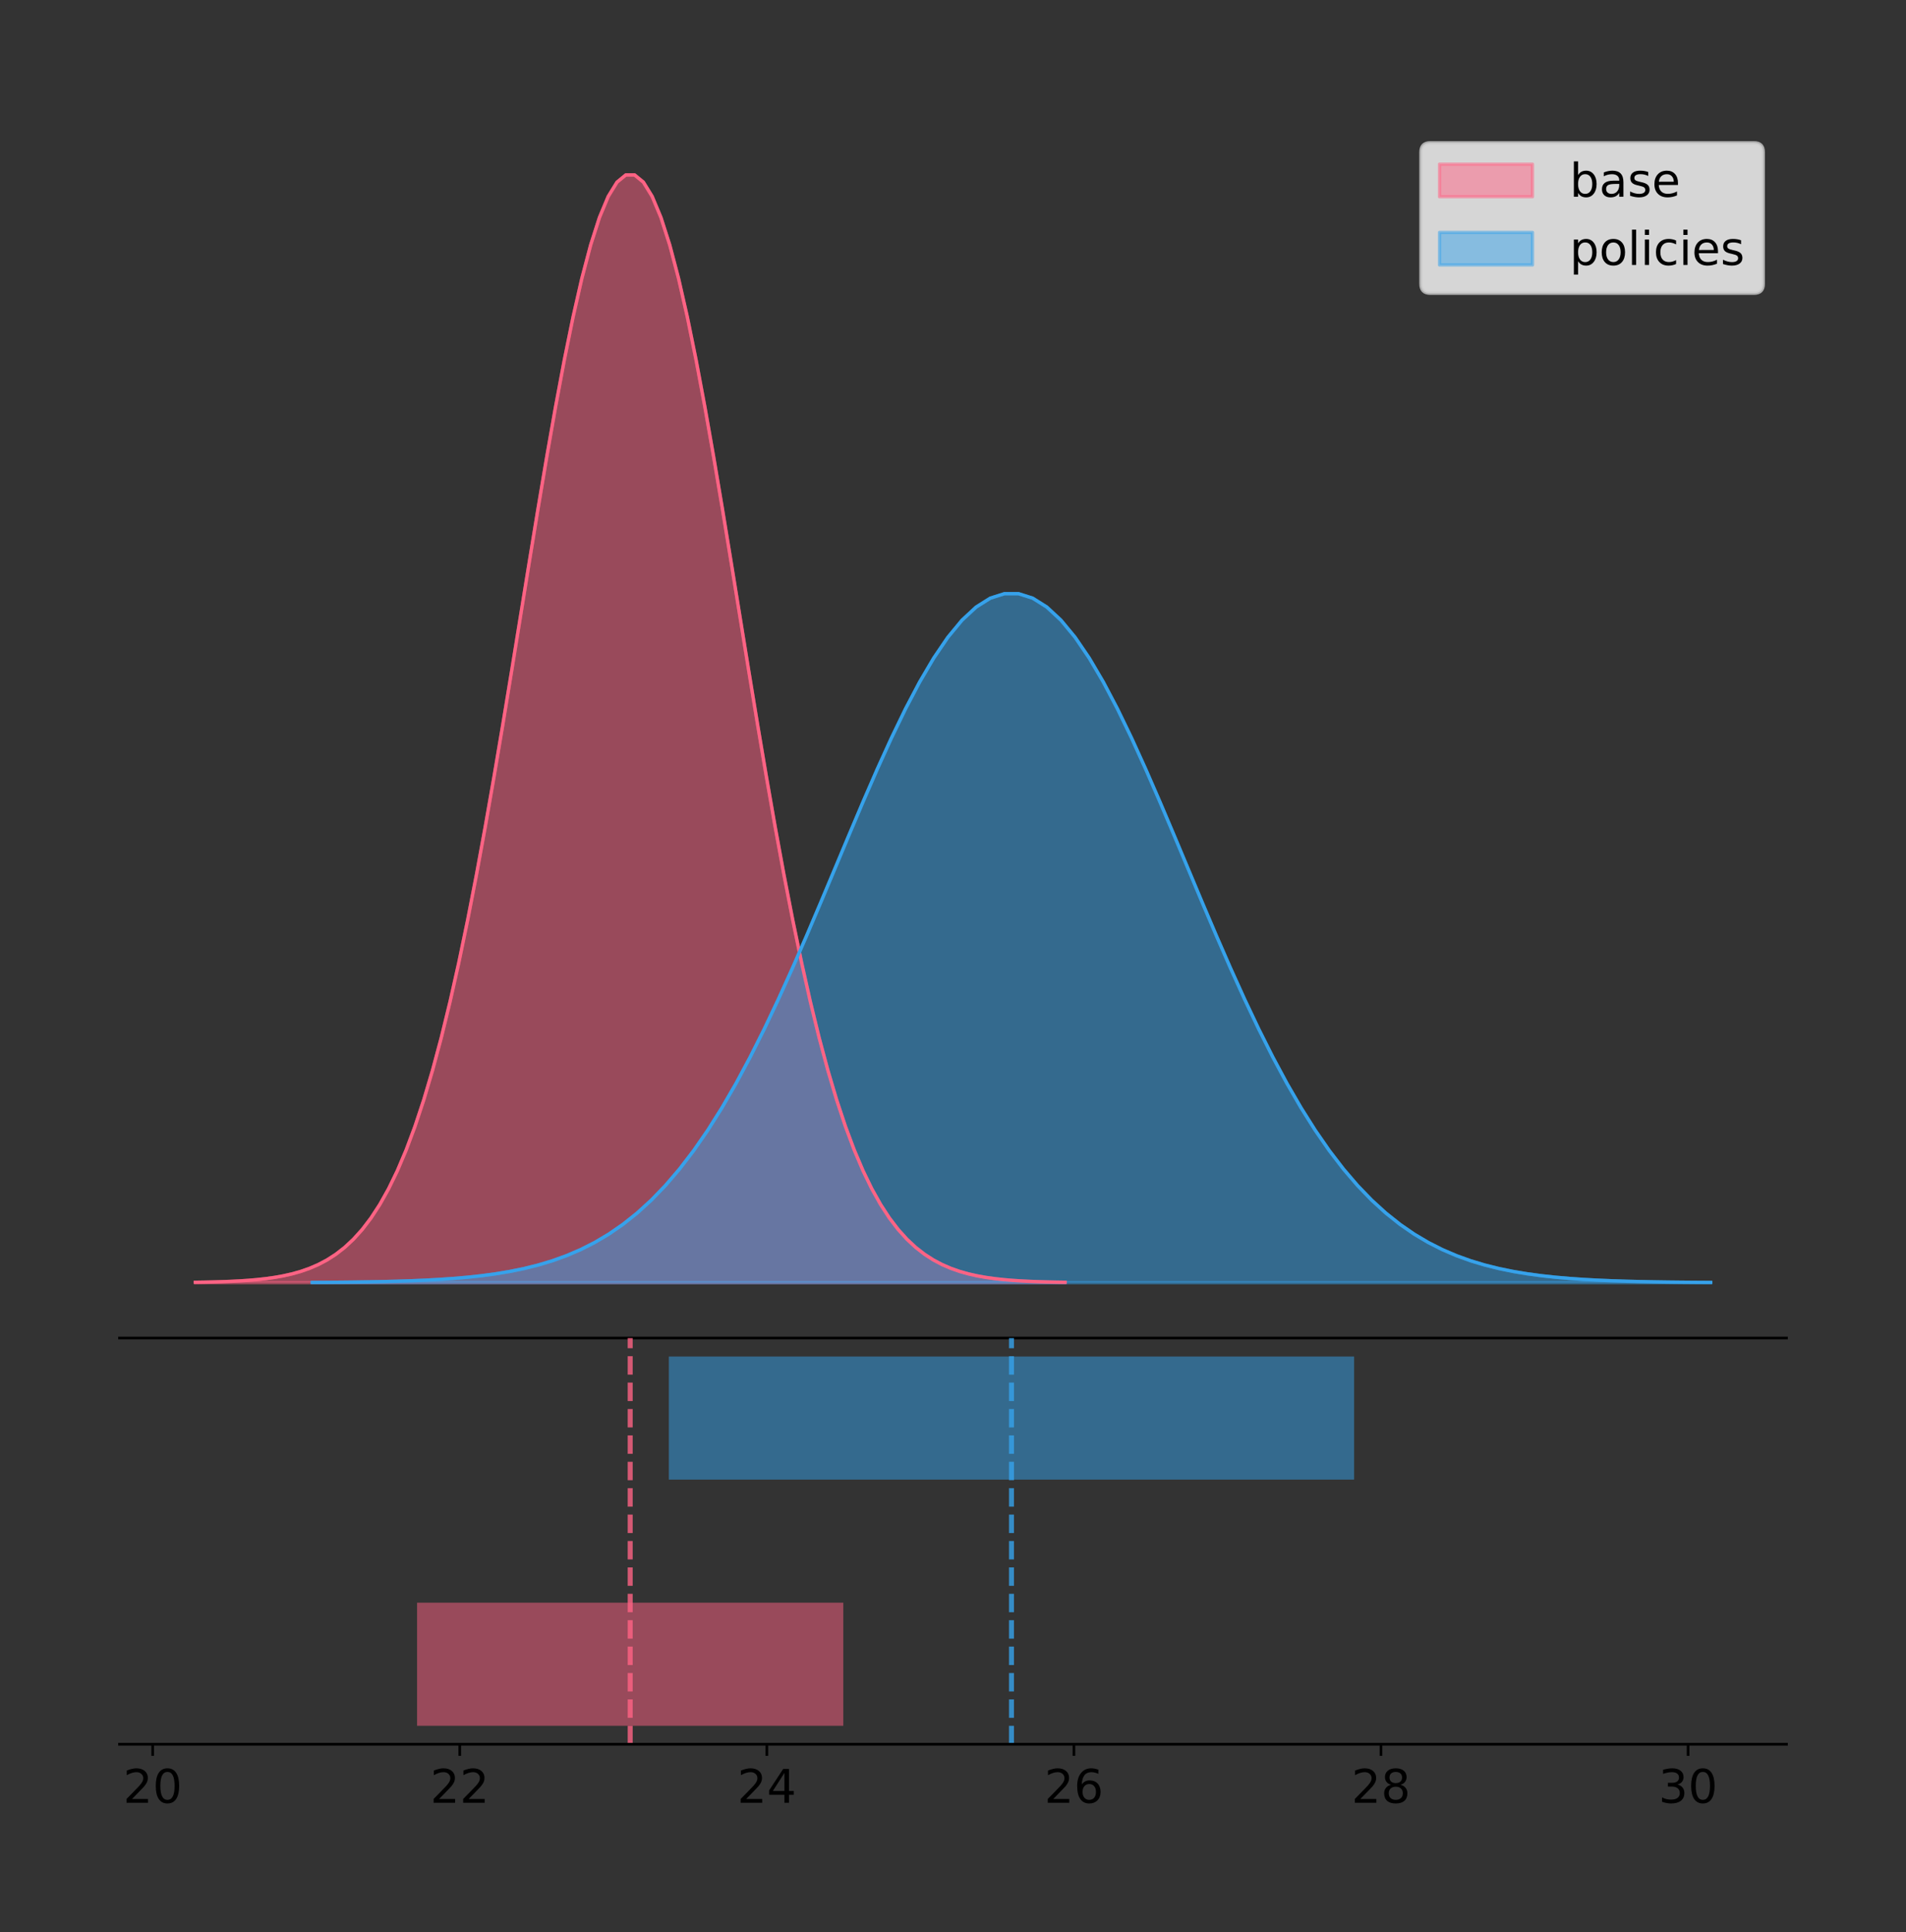 <?xml version="1.0" encoding="utf-8" standalone="no"?>
<!DOCTYPE svg PUBLIC "-//W3C//DTD SVG 1.1//EN"
  "http://www.w3.org/Graphics/SVG/1.1/DTD/svg11.dtd">
<!-- Created with matplotlib (https://matplotlib.org/) -->
<svg height="581.789pt" version="1.1" viewBox="0 0 574.2 581.789" width="574.2pt" xmlns="http://www.w3.org/2000/svg" xmlns:xlink="http://www.w3.org/1999/xlink">
 <rect x="0" y="0" width="574.2" height="581.789" fill="#333333" stroke="none"/>
 <defs>
  <style type="text/css">
*{stroke-linecap:butt;stroke-linejoin:round;}
  </style>
 </defs>
 <g id="figure_1">
  <g id="patch_1">
   <path d="M 0 581.789 
L 574.2 581.789 
L 574.2 0 
L 0 0 
z
" style="fill:none;"/>
  </g>
  <g id="axes_1">
   <g id="patch_2">
    <path d="M 36 402.93 
L 538.2 402.93 
L 538.2 36 
L 36 36 
z
" style="fill:none;"/>
   </g>
   <g id="PolyCollection_1">
    <defs>
     <path d="M 58.827 -195.538 
L 58.827 -195.65 
L 61.474 -195.692 
L 64.121 -195.749 
L 66.768 -195.825 
L 69.415 -195.925 
L 72.062 -196.058 
L 74.709 -196.23 
L 77.356 -196.455 
L 80.003 -196.744 
L 82.65 -197.115 
L 85.297 -197.585 
L 87.944 -198.179 
L 90.591 -198.923 
L 93.238 -199.848 
L 95.885 -200.99 
L 98.532 -202.39 
L 101.179 -204.093 
L 103.826 -206.151 
L 106.473 -208.617 
L 109.12 -211.552 
L 111.767 -215.017 
L 114.414 -219.078 
L 117.061 -223.801 
L 119.708 -229.25 
L 122.355 -235.488 
L 125.002 -242.572 
L 127.649 -250.552 
L 130.296 -259.468 
L 132.943 -269.344 
L 135.589 -280.192 
L 138.236 -292.002 
L 140.883 -304.744 
L 143.53 -318.365 
L 146.177 -332.786 
L 148.824 -347.901 
L 151.471 -363.58 
L 154.118 -379.667 
L 156.765 -395.98 
L 159.412 -412.318 
L 162.059 -428.462 
L 164.706 -444.18 
L 167.353 -459.23 
L 170 -473.372 
L 172.647 -486.366 
L 175.294 -497.987 
L 177.941 -508.025 
L 180.588 -516.294 
L 183.235 -522.64 
L 185.882 -526.94 
L 188.529 -529.111 
L 191.176 -529.111 
L 193.823 -526.94 
L 196.47 -522.64 
L 199.117 -516.294 
L 201.764 -508.025 
L 204.411 -497.987 
L 207.058 -486.366 
L 209.705 -473.372 
L 212.352 -459.23 
L 214.999 -444.18 
L 217.646 -428.462 
L 220.293 -412.318 
L 222.94 -395.98 
L 225.587 -379.667 
L 228.234 -363.58 
L 230.881 -347.901 
L 233.527 -332.786 
L 236.174 -318.365 
L 238.821 -304.744 
L 241.468 -292.002 
L 244.115 -280.192 
L 246.762 -269.344 
L 249.409 -259.468 
L 252.056 -250.552 
L 254.703 -242.572 
L 257.35 -235.488 
L 259.997 -229.25 
L 262.644 -223.801 
L 265.291 -219.078 
L 267.938 -215.017 
L 270.585 -211.552 
L 273.232 -208.617 
L 275.879 -206.151 
L 278.526 -204.093 
L 281.173 -202.39 
L 283.82 -200.99 
L 286.467 -199.848 
L 289.114 -198.923 
L 291.761 -198.179 
L 294.408 -197.585 
L 297.055 -197.115 
L 299.702 -196.744 
L 302.349 -196.455 
L 304.996 -196.23 
L 307.643 -196.058 
L 310.29 -195.925 
L 312.937 -195.825 
L 315.584 -195.749 
L 318.231 -195.692 
L 320.878 -195.65 
L 320.878 -195.538 
L 320.878 -195.538 
L 318.231 -195.538 
L 315.584 -195.538 
L 312.937 -195.538 
L 310.29 -195.538 
L 307.643 -195.538 
L 304.996 -195.538 
L 302.349 -195.538 
L 299.702 -195.538 
L 297.055 -195.538 
L 294.408 -195.538 
L 291.761 -195.538 
L 289.114 -195.538 
L 286.467 -195.538 
L 283.82 -195.538 
L 281.173 -195.538 
L 278.526 -195.538 
L 275.879 -195.538 
L 273.232 -195.538 
L 270.585 -195.538 
L 267.938 -195.538 
L 265.291 -195.538 
L 262.644 -195.538 
L 259.997 -195.538 
L 257.35 -195.538 
L 254.703 -195.538 
L 252.056 -195.538 
L 249.409 -195.538 
L 246.762 -195.538 
L 244.115 -195.538 
L 241.468 -195.538 
L 238.821 -195.538 
L 236.174 -195.538 
L 233.527 -195.538 
L 230.881 -195.538 
L 228.234 -195.538 
L 225.587 -195.538 
L 222.94 -195.538 
L 220.293 -195.538 
L 217.646 -195.538 
L 214.999 -195.538 
L 212.352 -195.538 
L 209.705 -195.538 
L 207.058 -195.538 
L 204.411 -195.538 
L 201.764 -195.538 
L 199.117 -195.538 
L 196.47 -195.538 
L 193.823 -195.538 
L 191.176 -195.538 
L 188.529 -195.538 
L 185.882 -195.538 
L 183.235 -195.538 
L 180.588 -195.538 
L 177.941 -195.538 
L 175.294 -195.538 
L 172.647 -195.538 
L 170 -195.538 
L 167.353 -195.538 
L 164.706 -195.538 
L 162.059 -195.538 
L 159.412 -195.538 
L 156.765 -195.538 
L 154.118 -195.538 
L 151.471 -195.538 
L 148.824 -195.538 
L 146.177 -195.538 
L 143.53 -195.538 
L 140.883 -195.538 
L 138.236 -195.538 
L 135.589 -195.538 
L 132.943 -195.538 
L 130.296 -195.538 
L 127.649 -195.538 
L 125.002 -195.538 
L 122.355 -195.538 
L 119.708 -195.538 
L 117.061 -195.538 
L 114.414 -195.538 
L 111.767 -195.538 
L 109.12 -195.538 
L 106.473 -195.538 
L 103.826 -195.538 
L 101.179 -195.538 
L 98.532 -195.538 
L 95.885 -195.538 
L 93.238 -195.538 
L 90.591 -195.538 
L 87.944 -195.538 
L 85.297 -195.538 
L 82.65 -195.538 
L 80.003 -195.538 
L 77.356 -195.538 
L 74.709 -195.538 
L 72.062 -195.538 
L 69.415 -195.538 
L 66.768 -195.538 
L 64.121 -195.538 
L 61.474 -195.538 
L 58.827 -195.538 
z
" id="m71dddbc747" style="stroke:#ff6384;stroke-opacity:0.5;"/>
    </defs>
    <g clip-path="url(#pe76333ef50)">
     <use style="fill:#ff6384;fill-opacity:0.5;stroke:#ff6384;stroke-opacity:0.5;" x="0" xlink:href="#m71dddbc747" y="581.789"/>
    </g>
   </g>
   <g id="PolyCollection_2">
    <defs>
     <path d="M 94.063 -195.538 
L 94.063 -195.608 
L 98.318 -195.634 
L 102.574 -195.669 
L 106.829 -195.716 
L 111.085 -195.779 
L 115.341 -195.861 
L 119.596 -195.969 
L 123.852 -196.108 
L 128.108 -196.288 
L 132.363 -196.519 
L 136.619 -196.811 
L 140.875 -197.181 
L 145.13 -197.643 
L 149.386 -198.219 
L 153.642 -198.929 
L 157.897 -199.8 
L 162.153 -200.859 
L 166.409 -202.139 
L 170.664 -203.673 
L 174.92 -205.498 
L 179.176 -207.654 
L 183.431 -210.18 
L 187.687 -213.117 
L 191.943 -216.506 
L 196.198 -220.386 
L 200.454 -224.793 
L 204.71 -229.756 
L 208.965 -235.302 
L 213.221 -241.445 
L 217.477 -248.192 
L 221.732 -255.538 
L 225.988 -263.463 
L 230.244 -271.935 
L 234.499 -280.905 
L 238.755 -290.306 
L 243.011 -300.059 
L 247.266 -310.064 
L 251.522 -320.211 
L 255.778 -330.373 
L 260.033 -340.414 
L 264.289 -350.19 
L 268.545 -359.552 
L 272.8 -368.347 
L 277.056 -376.43 
L 281.311 -383.658 
L 285.567 -389.901 
L 289.823 -395.045 
L 294.078 -398.992 
L 298.334 -401.666 
L 302.59 -403.017 
L 306.845 -403.017 
L 311.101 -401.666 
L 315.357 -398.992 
L 319.612 -395.045 
L 323.868 -389.901 
L 328.124 -383.658 
L 332.379 -376.43 
L 336.635 -368.347 
L 340.891 -359.552 
L 345.146 -350.19 
L 349.402 -340.414 
L 353.658 -330.373 
L 357.913 -320.211 
L 362.169 -310.064 
L 366.425 -300.059 
L 370.68 -290.306 
L 374.936 -280.905 
L 379.192 -271.935 
L 383.447 -263.463 
L 387.703 -255.538 
L 391.959 -248.192 
L 396.214 -241.445 
L 400.47 -235.302 
L 404.726 -229.756 
L 408.981 -224.793 
L 413.237 -220.386 
L 417.493 -216.506 
L 421.748 -213.117 
L 426.004 -210.18 
L 430.26 -207.654 
L 434.515 -205.498 
L 438.771 -203.673 
L 443.027 -202.139 
L 447.282 -200.859 
L 451.538 -199.8 
L 455.794 -198.929 
L 460.049 -198.219 
L 464.305 -197.643 
L 468.56 -197.181 
L 472.816 -196.811 
L 477.072 -196.519 
L 481.327 -196.288 
L 485.583 -196.108 
L 489.839 -195.969 
L 494.094 -195.861 
L 498.35 -195.779 
L 502.606 -195.716 
L 506.861 -195.669 
L 511.117 -195.634 
L 515.373 -195.608 
L 515.373 -195.538 
L 515.373 -195.538 
L 511.117 -195.538 
L 506.861 -195.538 
L 502.606 -195.538 
L 498.35 -195.538 
L 494.094 -195.538 
L 489.839 -195.538 
L 485.583 -195.538 
L 481.327 -195.538 
L 477.072 -195.538 
L 472.816 -195.538 
L 468.56 -195.538 
L 464.305 -195.538 
L 460.049 -195.538 
L 455.794 -195.538 
L 451.538 -195.538 
L 447.282 -195.538 
L 443.027 -195.538 
L 438.771 -195.538 
L 434.515 -195.538 
L 430.26 -195.538 
L 426.004 -195.538 
L 421.748 -195.538 
L 417.493 -195.538 
L 413.237 -195.538 
L 408.981 -195.538 
L 404.726 -195.538 
L 400.47 -195.538 
L 396.214 -195.538 
L 391.959 -195.538 
L 387.703 -195.538 
L 383.447 -195.538 
L 379.192 -195.538 
L 374.936 -195.538 
L 370.68 -195.538 
L 366.425 -195.538 
L 362.169 -195.538 
L 357.913 -195.538 
L 353.658 -195.538 
L 349.402 -195.538 
L 345.146 -195.538 
L 340.891 -195.538 
L 336.635 -195.538 
L 332.379 -195.538 
L 328.124 -195.538 
L 323.868 -195.538 
L 319.612 -195.538 
L 315.357 -195.538 
L 311.101 -195.538 
L 306.845 -195.538 
L 302.59 -195.538 
L 298.334 -195.538 
L 294.078 -195.538 
L 289.823 -195.538 
L 285.567 -195.538 
L 281.311 -195.538 
L 277.056 -195.538 
L 272.8 -195.538 
L 268.545 -195.538 
L 264.289 -195.538 
L 260.033 -195.538 
L 255.778 -195.538 
L 251.522 -195.538 
L 247.266 -195.538 
L 243.011 -195.538 
L 238.755 -195.538 
L 234.499 -195.538 
L 230.244 -195.538 
L 225.988 -195.538 
L 221.732 -195.538 
L 217.477 -195.538 
L 213.221 -195.538 
L 208.965 -195.538 
L 204.71 -195.538 
L 200.454 -195.538 
L 196.198 -195.538 
L 191.943 -195.538 
L 187.687 -195.538 
L 183.431 -195.538 
L 179.176 -195.538 
L 174.92 -195.538 
L 170.664 -195.538 
L 166.409 -195.538 
L 162.153 -195.538 
L 157.897 -195.538 
L 153.642 -195.538 
L 149.386 -195.538 
L 145.13 -195.538 
L 140.875 -195.538 
L 136.619 -195.538 
L 132.363 -195.538 
L 128.108 -195.538 
L 123.852 -195.538 
L 119.596 -195.538 
L 115.341 -195.538 
L 111.085 -195.538 
L 106.829 -195.538 
L 102.574 -195.538 
L 98.318 -195.538 
L 94.063 -195.538 
z
" id="m175c025138" style="stroke:#36a2eb;stroke-opacity:0.5;"/>
    </defs>
    <g clip-path="url(#pe76333ef50)">
     <use style="fill:#36a2eb;fill-opacity:0.5;stroke:#36a2eb;stroke-opacity:0.5;" x="0" xlink:href="#m175c025138" y="581.789"/>
    </g>
   </g>
   <g id="line2d_1">
    <path clip-path="url(#pe76333ef50)" d="M 58.827 386.139 
L 61.474 386.097 
L 64.121 386.04 
L 66.768 385.965 
L 69.415 385.864 
L 72.062 385.732 
L 74.709 385.559 
L 77.356 385.334 
L 80.003 385.045 
L 82.65 384.675 
L 85.297 384.204 
L 87.944 383.61 
L 90.591 382.867 
L 93.238 381.941 
L 95.885 380.799 
L 98.532 379.399 
L 101.179 377.696 
L 103.826 375.639 
L 106.473 373.172 
L 109.12 370.238 
L 111.767 366.772 
L 114.414 362.711 
L 117.061 357.989 
L 119.708 352.539 
L 122.355 346.301 
L 125.002 339.217 
L 127.649 331.237 
L 130.296 322.322 
L 132.943 312.445 
L 135.589 301.597 
L 138.236 289.787 
L 140.883 277.045 
L 143.53 263.424 
L 146.177 249.004 
L 148.824 233.888 
L 151.471 218.209 
L 154.118 202.123 
L 156.765 185.809 
L 159.412 169.471 
L 162.059 153.327 
L 164.706 137.61 
L 167.353 122.559 
L 170 108.418 
L 172.647 95.423 
L 175.294 83.803 
L 177.941 73.765 
L 180.588 65.495 
L 183.235 59.15 
L 185.882 54.85 
L 188.529 52.679 
L 191.176 52.679 
L 193.823 54.85 
L 196.47 59.15 
L 199.117 65.495 
L 201.764 73.765 
L 204.411 83.803 
L 207.058 95.423 
L 209.705 108.418 
L 212.352 122.559 
L 214.999 137.61 
L 217.646 153.327 
L 220.293 169.471 
L 222.94 185.809 
L 225.587 202.123 
L 228.234 218.209 
L 230.881 233.888 
L 233.527 249.004 
L 236.174 263.424 
L 238.821 277.045 
L 241.468 289.787 
L 244.115 301.597 
L 246.762 312.445 
L 249.409 322.322 
L 252.056 331.237 
L 254.703 339.217 
L 257.35 346.301 
L 259.997 352.539 
L 262.644 357.989 
L 265.291 362.711 
L 267.938 366.772 
L 270.585 370.238 
L 273.232 373.172 
L 275.879 375.639 
L 278.526 377.696 
L 281.173 379.399 
L 283.82 380.799 
L 286.467 381.941 
L 289.114 382.867 
L 291.761 383.61 
L 294.408 384.204 
L 297.055 384.675 
L 299.702 385.045 
L 302.349 385.334 
L 304.996 385.559 
L 307.643 385.732 
L 310.29 385.864 
L 312.937 385.965 
L 315.584 386.04 
L 318.231 386.097 
L 320.878 386.139 
" style="fill:none;stroke:#ff6384;stroke-linecap:square;"/>
   </g>
   <g id="line2d_2">
    <path clip-path="url(#pe76333ef50)" d="M 94.063 386.182 
L 98.318 386.155 
L 102.574 386.12 
L 106.829 386.073 
L 111.085 386.01 
L 115.341 385.928 
L 119.596 385.821 
L 123.852 385.681 
L 128.108 385.501 
L 132.363 385.271 
L 136.619 384.978 
L 140.875 384.609 
L 145.13 384.146 
L 149.386 383.571 
L 153.642 382.86 
L 157.897 381.989 
L 162.153 380.93 
L 166.409 379.65 
L 170.664 378.116 
L 174.92 376.291 
L 179.176 374.136 
L 183.431 371.61 
L 187.687 368.672 
L 191.943 365.283 
L 196.198 361.403 
L 200.454 356.997 
L 204.71 352.033 
L 208.965 346.488 
L 213.221 340.345 
L 217.477 333.598 
L 221.732 326.252 
L 225.988 318.326 
L 230.244 309.854 
L 234.499 300.885 
L 238.755 291.483 
L 243.011 281.731 
L 247.266 271.725 
L 251.522 261.579 
L 255.778 251.416 
L 260.033 241.375 
L 264.289 231.599 
L 268.545 222.238 
L 272.8 213.442 
L 277.056 205.36 
L 281.311 198.132 
L 285.567 191.888 
L 289.823 186.745 
L 294.078 182.798 
L 298.334 180.123 
L 302.59 178.773 
L 306.845 178.773 
L 311.101 180.123 
L 315.357 182.798 
L 319.612 186.745 
L 323.868 191.888 
L 328.124 198.132 
L 332.379 205.36 
L 336.635 213.442 
L 340.891 222.238 
L 345.146 231.599 
L 349.402 241.375 
L 353.658 251.416 
L 357.913 261.579 
L 362.169 271.725 
L 366.425 281.731 
L 370.68 291.483 
L 374.936 300.885 
L 379.192 309.854 
L 383.447 318.326 
L 387.703 326.252 
L 391.959 333.598 
L 396.214 340.345 
L 400.47 346.488 
L 404.726 352.033 
L 408.981 356.997 
L 413.237 361.403 
L 417.493 365.283 
L 421.748 368.672 
L 426.004 371.61 
L 430.26 374.136 
L 434.515 376.291 
L 438.771 378.116 
L 443.027 379.65 
L 447.282 380.93 
L 451.538 381.989 
L 455.794 382.86 
L 460.049 383.571 
L 464.305 384.146 
L 468.56 384.609 
L 472.816 384.978 
L 477.072 385.271 
L 481.327 385.501 
L 485.583 385.681 
L 489.839 385.821 
L 494.094 385.928 
L 498.35 386.01 
L 502.606 386.073 
L 506.861 386.12 
L 511.117 386.155 
L 515.373 386.182 
" style="fill:none;stroke:#36a2eb;stroke-linecap:square;"/>
   </g>
   <g id="patch_3">
    <path d="M 36 402.93 
L 538.2 402.93 
" style="fill:none;stroke:#000000;stroke-linecap:square;stroke-linejoin:miter;stroke-width:0.8;"/>
   </g>
   <g id="legend_1">
    <g id="patch_4">
     <path d="M 430.873 88.299 
L 528.4 88.299 
Q 531.2 88.299 531.2 85.499 
L 531.2 45.8 
Q 531.2 43 528.4 43 
L 430.873 43 
Q 428.072 43 428.072 45.8 
L 428.072 85.499 
Q 428.072 88.299 430.873 88.299 
z
" style="fill:#ffffff;opacity:0.8;stroke:#cccccc;stroke-linejoin:miter;"/>
    </g>
    <g id="patch_5">
     <path d="M 433.673 59.238 
L 461.673 59.238 
L 461.673 49.438 
L 433.673 49.438 
z
" style="fill:#ff6384;opacity:0.5;stroke:#ff6384;stroke-linejoin:miter;"/>
    </g>
    <g id="text_1">
     <!-- base -->
     <defs>
      <path d="M 48.688 27.297 
Q 48.688 37.203 44.609 42.844 
Q 40.531 48.484 33.406 48.484 
Q 26.266 48.484 22.188 42.844 
Q 18.109 37.203 18.109 27.297 
Q 18.109 17.391 22.188 11.75 
Q 26.266 6.109 33.406 6.109 
Q 40.531 6.109 44.609 11.75 
Q 48.688 17.391 48.688 27.297 
z
M 18.109 46.391 
Q 20.953 51.266 25.266 53.625 
Q 29.594 56 35.594 56 
Q 45.562 56 51.781 48.094 
Q 58.016 40.188 58.016 27.297 
Q 58.016 14.406 51.781 6.484 
Q 45.562 -1.422 35.594 -1.422 
Q 29.594 -1.422 25.266 0.953 
Q 20.953 3.328 18.109 8.203 
L 18.109 0 
L 9.078 0 
L 9.078 75.984 
L 18.109 75.984 
z
" id="DejaVuSans-98"/>
      <path d="M 34.281 27.484 
Q 23.391 27.484 19.188 25 
Q 14.984 22.516 14.984 16.5 
Q 14.984 11.719 18.141 8.906 
Q 21.297 6.109 26.703 6.109 
Q 34.188 6.109 38.703 11.406 
Q 43.219 16.703 43.219 25.484 
L 43.219 27.484 
z
M 52.203 31.203 
L 52.203 0 
L 43.219 0 
L 43.219 8.297 
Q 40.141 3.328 35.547 0.953 
Q 30.953 -1.422 24.312 -1.422 
Q 15.922 -1.422 10.953 3.297 
Q 6 8.016 6 15.922 
Q 6 25.141 12.172 29.828 
Q 18.359 34.516 30.609 34.516 
L 43.219 34.516 
L 43.219 35.406 
Q 43.219 41.609 39.141 45 
Q 35.062 48.391 27.688 48.391 
Q 23 48.391 18.547 47.266 
Q 14.109 46.141 10.016 43.891 
L 10.016 52.203 
Q 14.938 54.109 19.578 55.047 
Q 24.219 56 28.609 56 
Q 40.484 56 46.344 49.844 
Q 52.203 43.703 52.203 31.203 
z
" id="DejaVuSans-97"/>
      <path d="M 44.281 53.078 
L 44.281 44.578 
Q 40.484 46.531 36.375 47.5 
Q 32.281 48.484 27.875 48.484 
Q 21.188 48.484 17.844 46.438 
Q 14.5 44.391 14.5 40.281 
Q 14.5 37.156 16.891 35.375 
Q 19.281 33.594 26.516 31.984 
L 29.594 31.297 
Q 39.156 29.25 43.188 25.516 
Q 47.219 21.781 47.219 15.094 
Q 47.219 7.469 41.188 3.016 
Q 35.156 -1.422 24.609 -1.422 
Q 20.219 -1.422 15.453 -0.562 
Q 10.688 0.297 5.422 2 
L 5.422 11.281 
Q 10.406 8.688 15.234 7.391 
Q 20.062 6.109 24.812 6.109 
Q 31.156 6.109 34.562 8.281 
Q 37.984 10.453 37.984 14.406 
Q 37.984 18.062 35.516 20.016 
Q 33.062 21.969 24.703 23.781 
L 21.578 24.516 
Q 13.234 26.266 9.516 29.906 
Q 5.812 33.547 5.812 39.891 
Q 5.812 47.609 11.281 51.797 
Q 16.75 56 26.812 56 
Q 31.781 56 36.172 55.266 
Q 40.578 54.547 44.281 53.078 
z
" id="DejaVuSans-115"/>
      <path d="M 56.203 29.594 
L 56.203 25.203 
L 14.891 25.203 
Q 15.484 15.922 20.484 11.062 
Q 25.484 6.203 34.422 6.203 
Q 39.594 6.203 44.453 7.469 
Q 49.312 8.734 54.109 11.281 
L 54.109 2.781 
Q 49.266 0.734 44.188 -0.344 
Q 39.109 -1.422 33.891 -1.422 
Q 20.797 -1.422 13.156 6.188 
Q 5.516 13.812 5.516 26.812 
Q 5.516 40.234 12.766 48.109 
Q 20.016 56 32.328 56 
Q 43.359 56 49.781 48.891 
Q 56.203 41.797 56.203 29.594 
z
M 47.219 32.234 
Q 47.125 39.594 43.094 43.984 
Q 39.062 48.391 32.422 48.391 
Q 24.906 48.391 20.391 44.141 
Q 15.875 39.891 15.188 32.172 
z
" id="DejaVuSans-101"/>
     </defs>
     <g transform="translate(472.873 59.238)scale(0.14 -0.14)">
      <use xlink:href="#DejaVuSans-98"/>
      <use x="63.477" xlink:href="#DejaVuSans-97"/>
      <use x="124.756" xlink:href="#DejaVuSans-115"/>
      <use x="176.855" xlink:href="#DejaVuSans-101"/>
     </g>
    </g>
    <g id="patch_6">
     <path d="M 433.673 79.787 
L 461.673 79.787 
L 461.673 69.987 
L 433.673 69.987 
z
" style="fill:#36a2eb;opacity:0.5;stroke:#36a2eb;stroke-linejoin:miter;"/>
    </g>
    <g id="text_2">
     <!-- policies -->
     <defs>
      <path d="M 18.109 8.203 
L 18.109 -20.797 
L 9.078 -20.797 
L 9.078 54.688 
L 18.109 54.688 
L 18.109 46.391 
Q 20.953 51.266 25.266 53.625 
Q 29.594 56 35.594 56 
Q 45.562 56 51.781 48.094 
Q 58.016 40.188 58.016 27.297 
Q 58.016 14.406 51.781 6.484 
Q 45.562 -1.422 35.594 -1.422 
Q 29.594 -1.422 25.266 0.953 
Q 20.953 3.328 18.109 8.203 
z
M 48.688 27.297 
Q 48.688 37.203 44.609 42.844 
Q 40.531 48.484 33.406 48.484 
Q 26.266 48.484 22.188 42.844 
Q 18.109 37.203 18.109 27.297 
Q 18.109 17.391 22.188 11.75 
Q 26.266 6.109 33.406 6.109 
Q 40.531 6.109 44.609 11.75 
Q 48.688 17.391 48.688 27.297 
z
" id="DejaVuSans-112"/>
      <path d="M 30.609 48.391 
Q 23.391 48.391 19.188 42.75 
Q 14.984 37.109 14.984 27.297 
Q 14.984 17.484 19.156 11.844 
Q 23.344 6.203 30.609 6.203 
Q 37.797 6.203 41.984 11.859 
Q 46.188 17.531 46.188 27.297 
Q 46.188 37.016 41.984 42.703 
Q 37.797 48.391 30.609 48.391 
z
M 30.609 56 
Q 42.328 56 49.016 48.375 
Q 55.719 40.766 55.719 27.297 
Q 55.719 13.875 49.016 6.219 
Q 42.328 -1.422 30.609 -1.422 
Q 18.844 -1.422 12.172 6.219 
Q 5.516 13.875 5.516 27.297 
Q 5.516 40.766 12.172 48.375 
Q 18.844 56 30.609 56 
z
" id="DejaVuSans-111"/>
      <path d="M 9.422 75.984 
L 18.406 75.984 
L 18.406 0 
L 9.422 0 
z
" id="DejaVuSans-108"/>
      <path d="M 9.422 54.688 
L 18.406 54.688 
L 18.406 0 
L 9.422 0 
z
M 9.422 75.984 
L 18.406 75.984 
L 18.406 64.594 
L 9.422 64.594 
z
" id="DejaVuSans-105"/>
      <path d="M 48.781 52.594 
L 48.781 44.188 
Q 44.969 46.297 41.141 47.344 
Q 37.312 48.391 33.406 48.391 
Q 24.656 48.391 19.812 42.844 
Q 14.984 37.312 14.984 27.297 
Q 14.984 17.281 19.812 11.734 
Q 24.656 6.203 33.406 6.203 
Q 37.312 6.203 41.141 7.25 
Q 44.969 8.297 48.781 10.406 
L 48.781 2.094 
Q 45.016 0.344 40.984 -0.531 
Q 36.969 -1.422 32.422 -1.422 
Q 20.062 -1.422 12.781 6.344 
Q 5.516 14.109 5.516 27.297 
Q 5.516 40.672 12.859 48.328 
Q 20.219 56 33.016 56 
Q 37.156 56 41.109 55.141 
Q 45.062 54.297 48.781 52.594 
z
" id="DejaVuSans-99"/>
     </defs>
     <g transform="translate(472.873 79.787)scale(0.14 -0.14)">
      <use xlink:href="#DejaVuSans-112"/>
      <use x="63.477" xlink:href="#DejaVuSans-111"/>
      <use x="124.658" xlink:href="#DejaVuSans-108"/>
      <use x="152.441" xlink:href="#DejaVuSans-105"/>
      <use x="180.225" xlink:href="#DejaVuSans-99"/>
      <use x="235.205" xlink:href="#DejaVuSans-105"/>
      <use x="262.988" xlink:href="#DejaVuSans-101"/>
      <use x="324.512" xlink:href="#DejaVuSans-115"/>
     </g>
    </g>
   </g>
  </g>
  <g id="axes_2">
   <g id="patch_7">
    <path d="M 36 525.24 
L 538.2 525.24 
L 538.2 402.93 
L 36 402.93 
z
" style="fill:none;"/>
   </g>
   <g id="patch_8">
    <path clip-path="url(#pb8df58334d)" d="M 125.65 519.68 
L 254.055 519.68 
L 254.055 482.617 
L 125.65 482.617 
z
" style="fill:#ff6384;opacity:0.5;"/>
   </g>
   <g id="patch_9">
    <path clip-path="url(#pb8df58334d)" d="M 201.497 445.553 
L 407.939 445.553 
L 407.939 408.49 
L 201.497 408.49 
z
" style="fill:#36a2eb;opacity:0.5;"/>
   </g>
   <g id="matplotlib.axis_1">
    <g id="xtick_1">
     <g id="line2d_3">
      <defs>
       <path d="M 0 0 
L 0 3.5 
" id="madfc6bd3bb" style="stroke:#000000;stroke-width:0.8;"/>
      </defs>
      <g>
       <use style="stroke:#000000;stroke-width:0.8;" x="45.999" xlink:href="#madfc6bd3bb" y="525.24"/>
      </g>
     </g>
     <g id="text_3">
      <!-- 20 -->
      <defs>
       <path d="M 19.188 8.297 
L 53.609 8.297 
L 53.609 0 
L 7.328 0 
L 7.328 8.297 
Q 12.938 14.109 22.625 23.891 
Q 32.328 33.688 34.812 36.531 
Q 39.547 41.844 41.422 45.531 
Q 43.312 49.219 43.312 52.781 
Q 43.312 58.594 39.234 62.25 
Q 35.156 65.922 28.609 65.922 
Q 23.969 65.922 18.812 64.312 
Q 13.672 62.703 7.812 59.422 
L 7.812 69.391 
Q 13.766 71.781 18.938 73 
Q 24.125 74.219 28.422 74.219 
Q 39.75 74.219 46.484 68.547 
Q 53.219 62.891 53.219 53.422 
Q 53.219 48.922 51.531 44.891 
Q 49.859 40.875 45.406 35.406 
Q 44.188 33.984 37.641 27.219 
Q 31.109 20.453 19.188 8.297 
z
" id="DejaVuSans-50"/>
       <path d="M 31.781 66.406 
Q 24.172 66.406 20.328 58.906 
Q 16.5 51.422 16.5 36.375 
Q 16.5 21.391 20.328 13.891 
Q 24.172 6.391 31.781 6.391 
Q 39.453 6.391 43.281 13.891 
Q 47.125 21.391 47.125 36.375 
Q 47.125 51.422 43.281 58.906 
Q 39.453 66.406 31.781 66.406 
z
M 31.781 74.219 
Q 44.047 74.219 50.516 64.516 
Q 56.984 54.828 56.984 36.375 
Q 56.984 17.969 50.516 8.266 
Q 44.047 -1.422 31.781 -1.422 
Q 19.531 -1.422 13.062 8.266 
Q 6.594 17.969 6.594 36.375 
Q 6.594 54.828 13.062 64.516 
Q 19.531 74.219 31.781 74.219 
z
" id="DejaVuSans-48"/>
      </defs>
      <g transform="translate(37.092 542.878)scale(0.14 -0.14)">
       <use xlink:href="#DejaVuSans-50"/>
       <use x="63.623" xlink:href="#DejaVuSans-48"/>
      </g>
     </g>
    </g>
    <g id="xtick_2">
     <g id="line2d_4">
      <g>
       <use style="stroke:#000000;stroke-width:0.8;" x="138.509" xlink:href="#madfc6bd3bb" y="525.24"/>
      </g>
     </g>
     <g id="text_4">
      <!-- 22 -->
      <g transform="translate(129.602 542.878)scale(0.14 -0.14)">
       <use xlink:href="#DejaVuSans-50"/>
       <use x="63.623" xlink:href="#DejaVuSans-50"/>
      </g>
     </g>
    </g>
    <g id="xtick_3">
     <g id="line2d_5">
      <g>
       <use style="stroke:#000000;stroke-width:0.8;" x="231.019" xlink:href="#madfc6bd3bb" y="525.24"/>
      </g>
     </g>
     <g id="text_5">
      <!-- 24 -->
      <defs>
       <path d="M 37.797 64.312 
L 12.891 25.391 
L 37.797 25.391 
z
M 35.203 72.906 
L 47.609 72.906 
L 47.609 25.391 
L 58.016 25.391 
L 58.016 17.188 
L 47.609 17.188 
L 47.609 0 
L 37.797 0 
L 37.797 17.188 
L 4.891 17.188 
L 4.891 26.703 
z
" id="DejaVuSans-52"/>
      </defs>
      <g transform="translate(222.112 542.878)scale(0.14 -0.14)">
       <use xlink:href="#DejaVuSans-50"/>
       <use x="63.623" xlink:href="#DejaVuSans-52"/>
      </g>
     </g>
    </g>
    <g id="xtick_4">
     <g id="line2d_6">
      <g>
       <use style="stroke:#000000;stroke-width:0.8;" x="323.53" xlink:href="#madfc6bd3bb" y="525.24"/>
      </g>
     </g>
     <g id="text_6">
      <!-- 26 -->
      <defs>
       <path d="M 33.016 40.375 
Q 26.375 40.375 22.484 35.828 
Q 18.609 31.297 18.609 23.391 
Q 18.609 15.531 22.484 10.953 
Q 26.375 6.391 33.016 6.391 
Q 39.656 6.391 43.531 10.953 
Q 47.406 15.531 47.406 23.391 
Q 47.406 31.297 43.531 35.828 
Q 39.656 40.375 33.016 40.375 
z
M 52.594 71.297 
L 52.594 62.312 
Q 48.875 64.062 45.094 64.984 
Q 41.312 65.922 37.594 65.922 
Q 27.828 65.922 22.672 59.328 
Q 17.531 52.734 16.797 39.406 
Q 19.672 43.656 24.016 45.922 
Q 28.375 48.188 33.594 48.188 
Q 44.578 48.188 50.953 41.516 
Q 57.328 34.859 57.328 23.391 
Q 57.328 12.156 50.688 5.359 
Q 44.047 -1.422 33.016 -1.422 
Q 20.359 -1.422 13.672 8.266 
Q 6.984 17.969 6.984 36.375 
Q 6.984 53.656 15.188 63.938 
Q 23.391 74.219 37.203 74.219 
Q 40.922 74.219 44.703 73.484 
Q 48.484 72.75 52.594 71.297 
z
" id="DejaVuSans-54"/>
      </defs>
      <g transform="translate(314.622 542.878)scale(0.14 -0.14)">
       <use xlink:href="#DejaVuSans-50"/>
       <use x="63.623" xlink:href="#DejaVuSans-54"/>
      </g>
     </g>
    </g>
    <g id="xtick_5">
     <g id="line2d_7">
      <g>
       <use style="stroke:#000000;stroke-width:0.8;" x="416.04" xlink:href="#madfc6bd3bb" y="525.24"/>
      </g>
     </g>
     <g id="text_7">
      <!-- 28 -->
      <defs>
       <path d="M 31.781 34.625 
Q 24.75 34.625 20.719 30.859 
Q 16.703 27.094 16.703 20.516 
Q 16.703 13.922 20.719 10.156 
Q 24.75 6.391 31.781 6.391 
Q 38.812 6.391 42.859 10.172 
Q 46.922 13.969 46.922 20.516 
Q 46.922 27.094 42.891 30.859 
Q 38.875 34.625 31.781 34.625 
z
M 21.922 38.812 
Q 15.578 40.375 12.031 44.719 
Q 8.5 49.078 8.5 55.328 
Q 8.5 64.062 14.719 69.141 
Q 20.953 74.219 31.781 74.219 
Q 42.672 74.219 48.875 69.141 
Q 55.078 64.062 55.078 55.328 
Q 55.078 49.078 51.531 44.719 
Q 48 40.375 41.703 38.812 
Q 48.828 37.156 52.797 32.312 
Q 56.781 27.484 56.781 20.516 
Q 56.781 9.906 50.312 4.234 
Q 43.844 -1.422 31.781 -1.422 
Q 19.734 -1.422 13.25 4.234 
Q 6.781 9.906 6.781 20.516 
Q 6.781 27.484 10.781 32.312 
Q 14.797 37.156 21.922 38.812 
z
M 18.312 54.391 
Q 18.312 48.734 21.844 45.562 
Q 25.391 42.391 31.781 42.391 
Q 38.141 42.391 41.719 45.562 
Q 45.312 48.734 45.312 54.391 
Q 45.312 60.062 41.719 63.234 
Q 38.141 66.406 31.781 66.406 
Q 25.391 66.406 21.844 63.234 
Q 18.312 60.062 18.312 54.391 
z
" id="DejaVuSans-56"/>
      </defs>
      <g transform="translate(407.132 542.878)scale(0.14 -0.14)">
       <use xlink:href="#DejaVuSans-50"/>
       <use x="63.623" xlink:href="#DejaVuSans-56"/>
      </g>
     </g>
    </g>
    <g id="xtick_6">
     <g id="line2d_8">
      <g>
       <use style="stroke:#000000;stroke-width:0.8;" x="508.55" xlink:href="#madfc6bd3bb" y="525.24"/>
      </g>
     </g>
     <g id="text_8">
      <!-- 30 -->
      <defs>
       <path d="M 40.578 39.312 
Q 47.656 37.797 51.625 33 
Q 55.609 28.219 55.609 21.188 
Q 55.609 10.406 48.188 4.484 
Q 40.766 -1.422 27.094 -1.422 
Q 22.516 -1.422 17.656 -0.516 
Q 12.797 0.391 7.625 2.203 
L 7.625 11.719 
Q 11.719 9.328 16.594 8.109 
Q 21.484 6.891 26.812 6.891 
Q 36.078 6.891 40.938 10.547 
Q 45.797 14.203 45.797 21.188 
Q 45.797 27.641 41.281 31.266 
Q 36.766 34.906 28.719 34.906 
L 20.219 34.906 
L 20.219 43.016 
L 29.109 43.016 
Q 36.375 43.016 40.234 45.922 
Q 44.094 48.828 44.094 54.297 
Q 44.094 59.906 40.109 62.906 
Q 36.141 65.922 28.719 65.922 
Q 24.656 65.922 20.016 65.031 
Q 15.375 64.156 9.812 62.312 
L 9.812 71.094 
Q 15.438 72.656 20.344 73.438 
Q 25.25 74.219 29.594 74.219 
Q 40.828 74.219 47.359 69.109 
Q 53.906 64.016 53.906 55.328 
Q 53.906 49.266 50.438 45.094 
Q 46.969 40.922 40.578 39.312 
z
" id="DejaVuSans-51"/>
      </defs>
      <g transform="translate(499.642 542.878)scale(0.14 -0.14)">
       <use xlink:href="#DejaVuSans-51"/>
       <use x="63.623" xlink:href="#DejaVuSans-48"/>
      </g>
     </g>
    </g>
   </g>
   <g id="line2d_9">
    <path clip-path="url(#pb8df58334d)" d="M 189.852 525.24 
L 189.852 402.93 
" style="fill:none;stroke:#ff6384;stroke-dasharray:5.55,2.4;stroke-dashoffset:0;stroke-opacity:0.8;stroke-width:1.5;"/>
   </g>
   <g id="line2d_10">
    <path clip-path="url(#pb8df58334d)" d="M 304.718 525.24 
L 304.718 402.93 
" style="fill:none;stroke:#36a2eb;stroke-dasharray:5.55,2.4;stroke-dashoffset:0;stroke-opacity:0.8;stroke-width:1.5;"/>
   </g>
   <g id="patch_10">
    <path d="M 36 525.24 
L 538.2 525.24 
" style="fill:none;stroke:#000000;stroke-linecap:square;stroke-linejoin:miter;stroke-width:0.8;"/>
   </g>
  </g>
 </g>
 <defs>
  <clipPath id="pe76333ef50">
   <rect height="366.93" width="502.2" x="36" y="36"/>
  </clipPath>
  <clipPath id="pb8df58334d">
   <rect height="122.31" width="502.2" x="36" y="402.93"/>
  </clipPath>
 </defs>
</svg>
